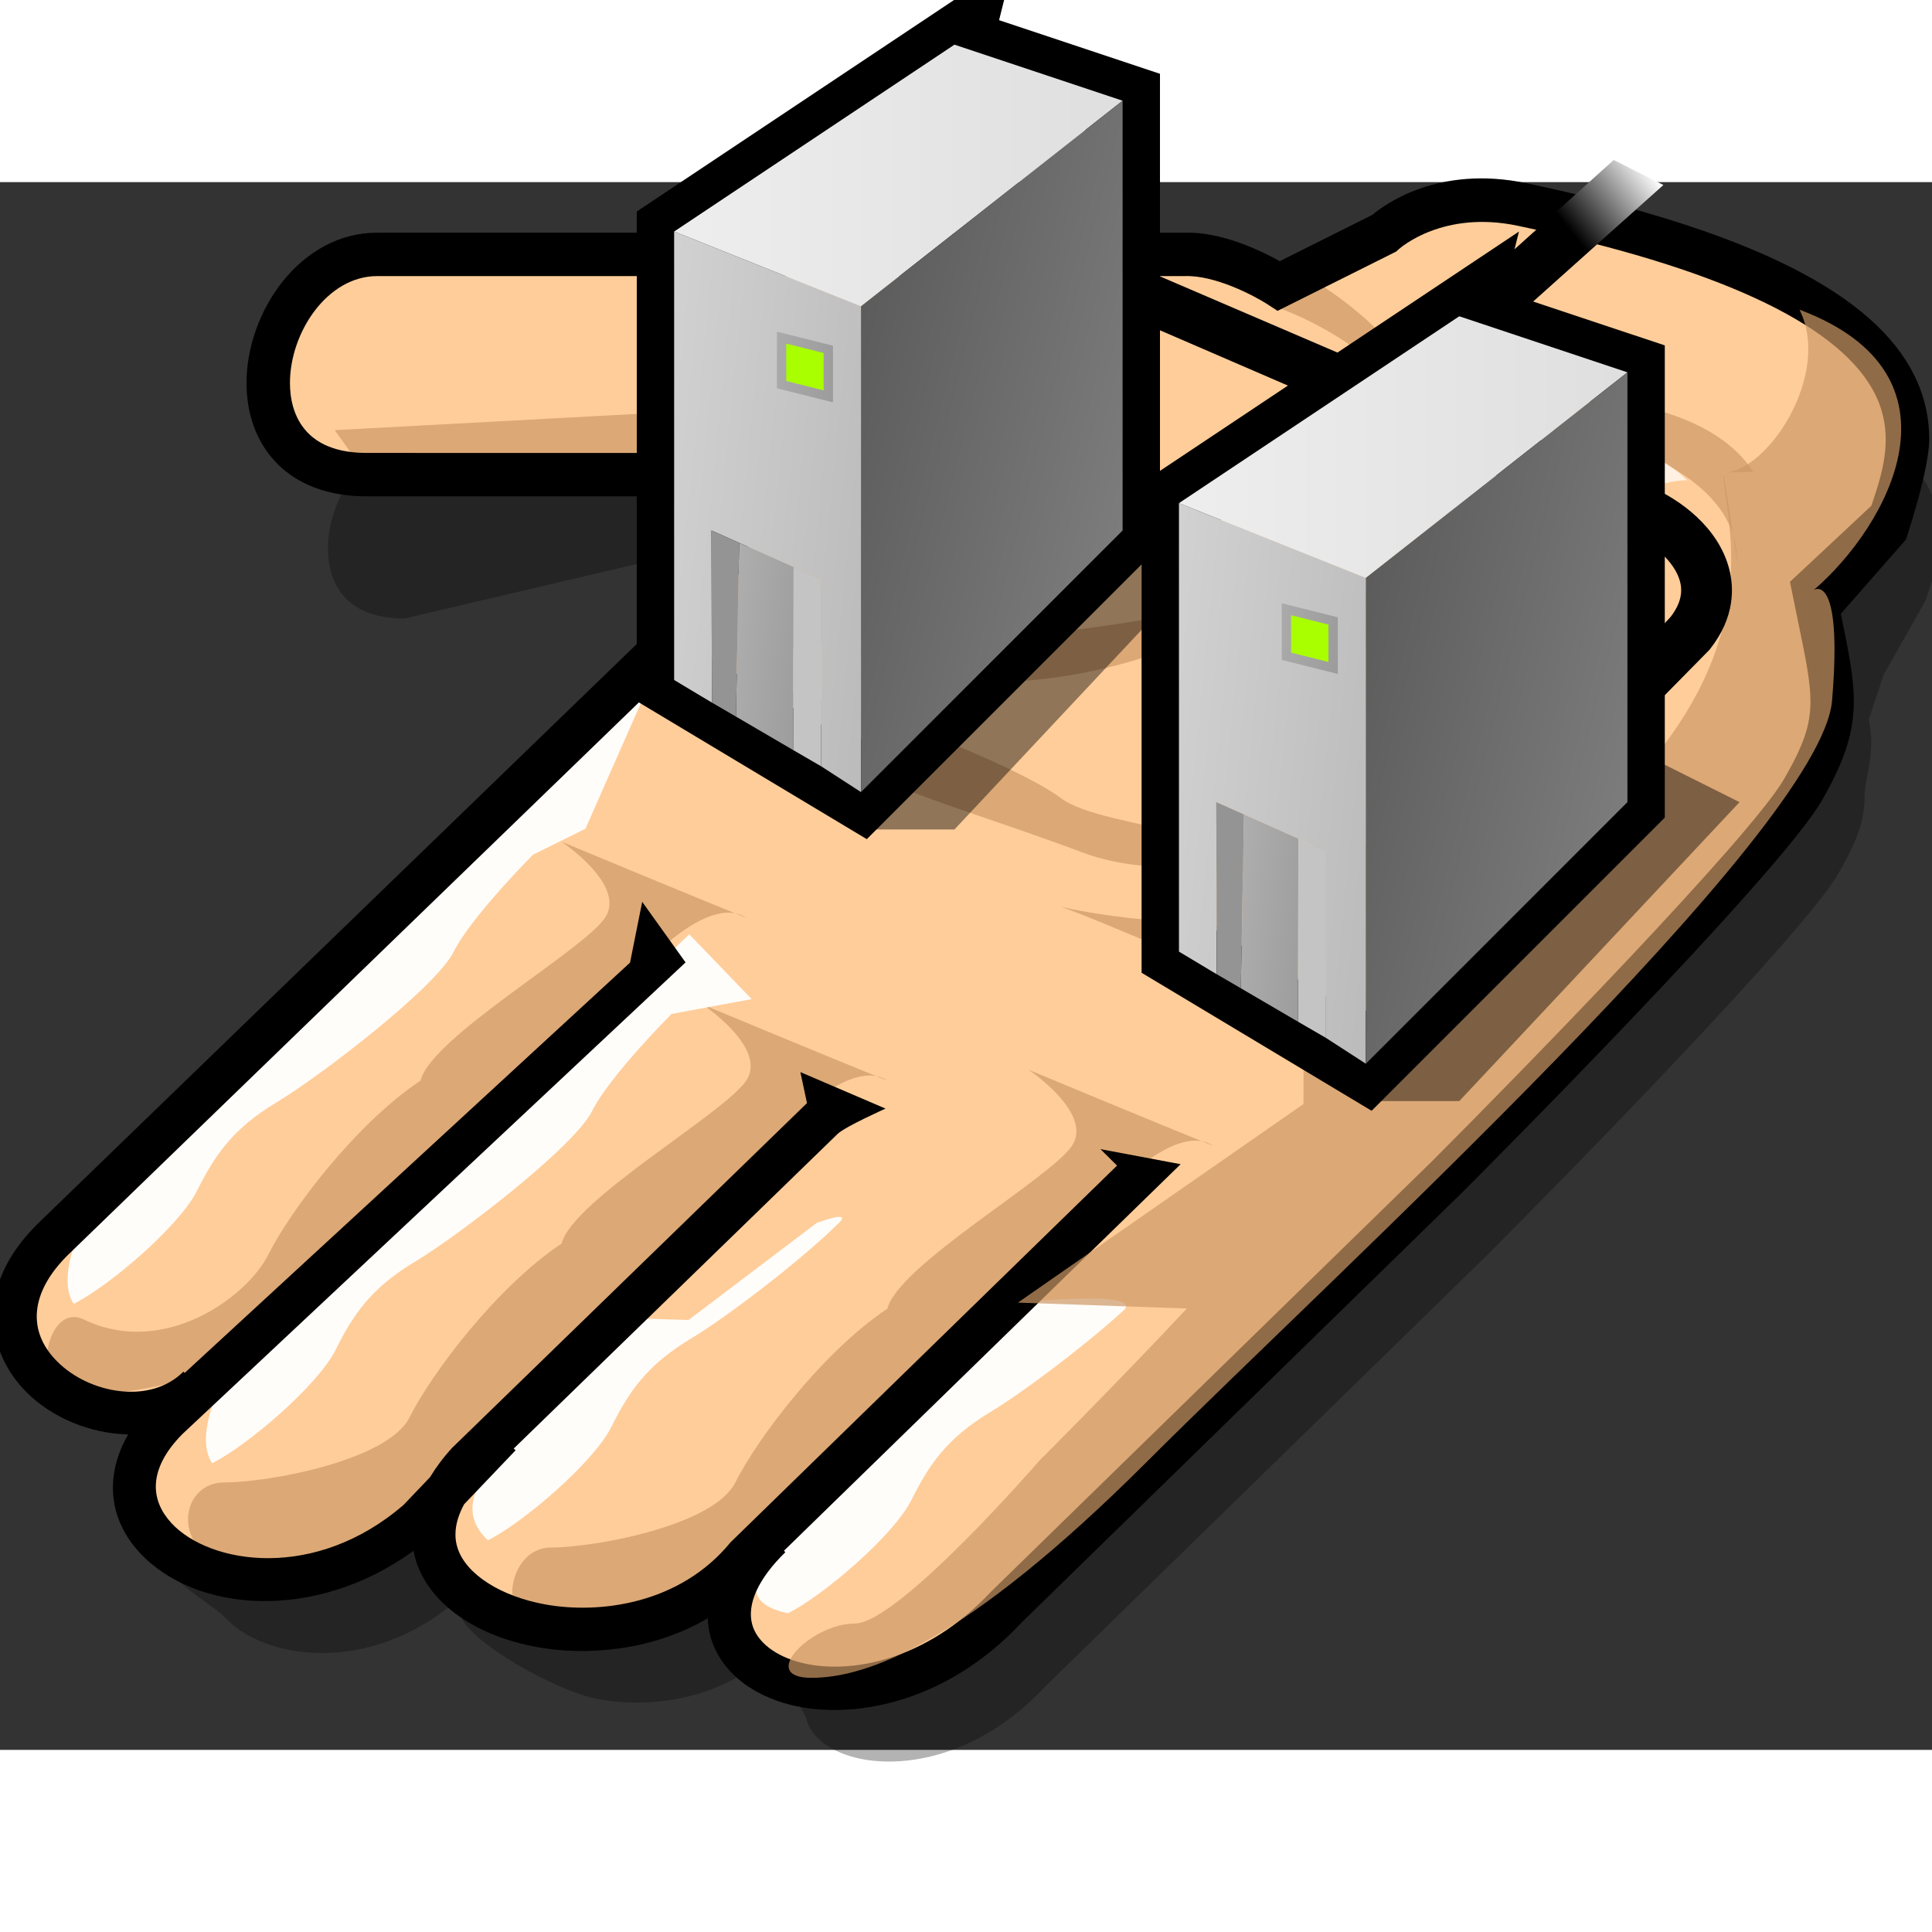 <?xml version="1.0" encoding="UTF-8" standalone="no"?>
<!-- Created with Sodipodi ("http://www.sodipodi.com/") -->

<svg
   xmlns:a="http://ns.adobe.com/AdobeSVGViewerExtensions/3.0/"
   xmlns:dc="http://purl.org/dc/elements/1.1/"
   xmlns:cc="http://creativecommons.org/ns#"
   xmlns:rdf="http://www.w3.org/1999/02/22-rdf-syntax-ns#"
   xmlns:svg="http://www.w3.org/2000/svg"
   xmlns="http://www.w3.org/2000/svg"
   xmlns:xlink="http://www.w3.org/1999/xlink"
   xmlns:sodipodi="http://sodipodi.sourceforge.net/DTD/sodipodi-0.dtd"
   xmlns:inkscape="http://www.inkscape.org/namespaces/inkscape"
   width="48pt"
   height="48pt"
   viewBox="0.418 0.188 122 99"
   overflow="visible"
   enable-background="new 0.418 0.188 122 99"
   xml:space="preserve"
   id="svg153"
   sodipodi:version="0.32pre"
   sodipodi:docname="retrosmart-network-share.svg"
   version="1.1"
   inkscape:version="0.91 r13725"><rect x="0.418" y="0.188" width="122" height="99" fill="#333333" stroke="none"/><defs
     id="defs241"><inkscape:perspective
       sodipodi:type="inkscape:persp3d"
       inkscape:vp_x="0 : 30 : 1"
       inkscape:vp_y="0 : 1000 : 0"
       inkscape:vp_z="60 : 30 : 1"
       inkscape:persp3d-origin="30 : 20 : 1"
       id="perspective75" /><inkscape:perspective
       id="perspective91"
       inkscape:persp3d-origin="30 : 20 : 1"
       inkscape:vp_z="60 : 30 : 1"
       inkscape:vp_y="0 : 1000 : 0"
       inkscape:vp_x="0 : 30 : 1"
       sodipodi:type="inkscape:persp3d" /><linearGradient
       gradientUnits="userSpaceOnUse"
       id="gradient0"
       y2="3.67"
       x2="51.6"
       y1="1.88"
       x1="33.69"><stop
         offset="0"
         style="stop-color:#d7d7d7;stop-opacity:1"
         id="stop2454" /><stop
         offset="1"
         style="stop-color:#b8b8b8;stop-opacity:1"
         id="stop2456" /></linearGradient><linearGradient
       gradientUnits="userSpaceOnUse"
       id="gradient1"
       y2="3.67"
       x2="51.6"
       y1="1.88"
       x1="33.69"><stop
         offset="0"
         style="stop-color:#d2d2d2;stop-opacity:1"
         id="stop2463" /><stop
         offset="1"
         style="stop-color:#858585;stop-opacity:1"
         id="stop2465" /></linearGradient><linearGradient
       gradientUnits="userSpaceOnUse"
       id="gradient2"
       y2="7.99"
       x2="64"
       y1="7.99"
       x1="24"><stop
         offset="0"
         style="stop-color:#f4f4f4;stop-opacity:1"
         id="stop2472" /><stop
         offset="1"
         style="stop-color:#dbdbdb;stop-opacity:1"
         id="stop2474" /></linearGradient><linearGradient
       gradientUnits="userSpaceOnUse"
       id="gradient3"
       y2="-5.41"
       x2="74.97"
       y1="-10.23"
       x1="55.69"><stop
         offset="0"
         style="stop-color:#5c5c5c;stop-opacity:1"
         id="stop2479" /><stop
         offset="1"
         style="stop-color:#838383;stop-opacity:1"
         id="stop2481" /></linearGradient><radialGradient
       gradientTransform="matrix(0.25,0,0,0.25,10,10)"
       gradientUnits="userSpaceOnUse"
       id="gradient5"
       r="64"
       cy="0"
       cx="0"><stop
         offset="0.044"
         style="stop-color:#9eedff;stop-opacity:1"
         id="stop2495" /><stop
         offset="0.146"
         style="stop-color:#67ceff;stop-opacity:1"
         id="stop2497" /><stop
         offset="1"
         style="stop-color:#0473b3;stop-opacity:1"
         id="stop2499" /></radialGradient><radialGradient
       gradientTransform="matrix(0.25,0,0,0.25,10,10)"
       gradientUnits="userSpaceOnUse"
       id="gradient6"
       r="64"
       cy="0"
       cx="0"><stop
         offset="0"
         style="stop-color:#b9ff97;stop-opacity:1"
         id="stop2504" /><stop
         offset="0.746"
         style="stop-color:#05d65e;stop-opacity:1"
         id="stop2506" /><stop
         offset="1"
         style="stop-color:#049943;stop-opacity:1"
         id="stop2508" /></radialGradient><radialGradient
       gradientTransform="matrix(0.426,0,0,0.426,-92.279,15.459)"
       gradientUnits="userSpaceOnUse"
       xlink:href="#gradient6"
       id="radialGradient2581"
       r="64"
       cy="0"
       cx="0" /><radialGradient
       gradientTransform="matrix(0.426,0,0,0.426,-92.279,15.459)"
       gradientUnits="userSpaceOnUse"
       xlink:href="#gradient5"
       id="radialGradient2584"
       r="64"
       cy="0"
       cx="0" /><linearGradient
       gradientTransform="matrix(1.705,0,0,1.705,17.567,-3.861)"
       gradientUnits="userSpaceOnUse"
       xlink:href="#gradient1"
       id="linearGradient2588"
       y2="3.67"
       x2="51.6"
       y1="1.88"
       x1="33.69" /><linearGradient
       gradientTransform="matrix(1.705,0,0,1.705,17.567,-3.861)"
       gradientUnits="userSpaceOnUse"
       xlink:href="#gradient3"
       id="linearGradient2591"
       y2="-5.41"
       x2="74.97"
       y1="-10.23"
       x1="55.69" /><linearGradient
       gradientTransform="matrix(1.705,0,0,1.705,17.567,-3.861)"
       gradientUnits="userSpaceOnUse"
       xlink:href="#gradient2"
       id="linearGradient2594"
       y2="7.99"
       x2="64"
       y1="7.99"
       x1="24" /><linearGradient
       gradientTransform="matrix(1.705,0,0,1.705,17.567,-3.861)"
       gradientUnits="userSpaceOnUse"
       xlink:href="#gradient0"
       id="linearGradient2602"
       y2="3.67"
       x2="51.6"
       y1="1.88"
       x1="33.69" /><linearGradient
       gradientTransform="matrix(1.705,0,0,1.705,-31.777,-35.676)"
       gradientUnits="userSpaceOnUse"
       xlink:href="#gradient0"
       id="linearGradient3393"
       y2="3.67"
       x2="51.6"
       y1="1.88"
       x1="33.69" /><linearGradient
       gradientTransform="matrix(1.705,0,0,1.705,-31.777,-35.676)"
       gradientUnits="userSpaceOnUse"
       xlink:href="#gradient1"
       id="linearGradient3395"
       y2="3.67"
       x2="51.6"
       y1="1.88"
       x1="33.69" /><linearGradient
       gradientTransform="matrix(1.705,0,0,1.705,-31.777,-35.676)"
       gradientUnits="userSpaceOnUse"
       xlink:href="#gradient2"
       id="linearGradient3397"
       y2="7.99"
       x2="64"
       y1="7.99"
       x1="24" /><linearGradient
       gradientTransform="matrix(1.705,0,0,1.705,-31.777,-35.676)"
       gradientUnits="userSpaceOnUse"
       xlink:href="#gradient3"
       id="linearGradient3399"
       y2="-5.41"
       x2="74.97"
       y1="-10.23"
       x1="55.69" /><inkscape:perspective
       sodipodi:type="inkscape:persp3d"
       inkscape:vp_x="0 : 32 : 1"
       inkscape:vp_y="0 : 1000 : 0"
       inkscape:vp_z="64 : 32 : 1"
       inkscape:persp3d-origin="32 : 21.333333 : 1"
       id="perspective2538" /><linearGradient
       y2="3.67"
       x2="51.6"
       y1="1.88"
       x1="33.69"
       gradientUnits="userSpaceOnUse"
       id="linearGradient2589"
       xlink:href="#gradient0"
       inkscape:collect="always" /><linearGradient
       y2="3.67"
       x2="51.6"
       y1="1.88"
       x1="33.69"
       gradientUnits="userSpaceOnUse"
       id="linearGradient2592"
       xlink:href="#gradient1"
       inkscape:collect="always" /><linearGradient
       y2="7.99"
       x2="64"
       y1="7.99"
       x1="24"
       gradientUnits="userSpaceOnUse"
       id="linearGradient2595"
       xlink:href="#gradient2"
       inkscape:collect="always" /><linearGradient
       y2="-5.41"
       x2="74.97"
       y1="-10.23"
       x1="55.69"
       gradientUnits="userSpaceOnUse"
       id="linearGradient2597"
       xlink:href="#gradient3"
       inkscape:collect="always" /><radialGradient
       r="64"
       cy="0"
       cx="0"
       gradientTransform="matrix(0.25,0,0,0.25,10,10)"
       gradientUnits="userSpaceOnUse"
       id="radialGradient2601"
       xlink:href="#gradient5"
       inkscape:collect="always" /><radialGradient
       r="64"
       cy="0"
       cx="0"
       gradientTransform="matrix(0.25,0,0,0.25,10,10)"
       gradientUnits="userSpaceOnUse"
       id="radialGradient2603"
       xlink:href="#gradient6"
       inkscape:collect="always" /><radialGradient
       gradientTransform="matrix(0.25,0,0,0.25,10,10)"
       r="64"
       cy="0"
       cx="0"
       gradientUnits="userSpaceOnUse"
       id="radialGradient2576"><stop
         id="stop2516"
         stop-color="#9eedff"
         offset="0.044" /><stop
         id="stop2518"
         stop-color="#67ceff"
         offset="0.146" /><stop
         id="stop2520"
         stop-color="#0473b3"
         offset="1" /></radialGradient><radialGradient
       gradientTransform="matrix(0.25,0,0,0.25,10,10)"
       r="64"
       cy="0"
       cx="0"
       gradientUnits="userSpaceOnUse"
       id="radialGradient2582"><stop
         id="stop2525"
         stop-color="#b9ff97"
         offset="0" /><stop
         id="stop2527"
         stop-color="#05d65e"
         offset="0.746" /><stop
         id="stop2529"
         stop-color="#049943"
         offset="1" /></radialGradient><radialGradient
       r="64"
       cy="0"
       cx="0"
       gradientTransform="matrix(0.46,0,0,0.46,-100.833,7.541)"
       gradientUnits="userSpaceOnUse"
       id="radialGradient2631"
       xlink:href="#gradient6"
       inkscape:collect="always" /><radialGradient
       r="64"
       cy="0"
       cx="0"
       gradientTransform="matrix(0.46,0,0,0.46,-100.833,7.541)"
       gradientUnits="userSpaceOnUse"
       id="radialGradient2634"
       xlink:href="#gradient5"
       inkscape:collect="always" /><linearGradient
       gradientTransform="matrix(1.841,0,0,1.841,4.289,-14.048)"
       y2="3.67"
       x2="51.6"
       y1="1.88"
       x1="33.69"
       gradientUnits="userSpaceOnUse"
       id="linearGradient2638"
       xlink:href="#gradient1"
       inkscape:collect="always" /><linearGradient
       gradientTransform="matrix(1.841,0,0,1.841,4.289,-14.048)"
       y2="-5.41"
       x2="74.97"
       y1="-10.23"
       x1="55.69"
       gradientUnits="userSpaceOnUse"
       id="linearGradient2641"
       xlink:href="#gradient3"
       inkscape:collect="always" /><linearGradient
       gradientTransform="matrix(1.841,0,0,1.841,4.289,-14.048)"
       y2="7.99"
       x2="64"
       y1="7.99"
       x1="24"
       gradientUnits="userSpaceOnUse"
       id="linearGradient2644"
       xlink:href="#gradient2"
       inkscape:collect="always" /><linearGradient
       gradientTransform="matrix(1.841,0,0,1.841,4.289,-14.048)"
       y2="3.67"
       x2="51.6"
       y1="1.88"
       x1="33.69"
       gradientUnits="userSpaceOnUse"
       id="linearGradient2652"
       xlink:href="#gradient0"
       inkscape:collect="always" /><linearGradient
       y2="3.67"
       x2="51.6"
       y1="1.88"
       x1="33.69"
       gradientTransform="matrix(1.841,0,0,1.841,-45.443,-40.806)"
       gradientUnits="userSpaceOnUse"
       id="linearGradient2706"
       xlink:href="#gradient0"
       inkscape:collect="always" /><linearGradient
       y2="3.67"
       x2="51.6"
       y1="1.88"
       x1="33.69"
       gradientTransform="matrix(1.841,0,0,1.841,-45.443,-40.806)"
       gradientUnits="userSpaceOnUse"
       id="linearGradient2708"
       xlink:href="#gradient1"
       inkscape:collect="always" /><linearGradient
       y2="7.99"
       x2="64"
       y1="7.99"
       x1="24"
       gradientTransform="matrix(1.841,0,0,1.841,-45.443,-40.806)"
       gradientUnits="userSpaceOnUse"
       id="linearGradient2710"
       xlink:href="#gradient2"
       inkscape:collect="always" /><linearGradient
       y2="-5.41"
       x2="74.97"
       y1="-10.23"
       x1="55.69"
       gradientTransform="matrix(1.841,0,0,1.841,-45.443,-40.806)"
       gradientUnits="userSpaceOnUse"
       id="linearGradient2712"
       xlink:href="#gradient3"
       inkscape:collect="always" /><linearGradient
       inkscape:collect="always"
       xlink:href="#gradient1"
       id="linearGradient7772"
       gradientUnits="userSpaceOnUse"
       gradientTransform="matrix(1.841,0,0,1.841,-45.443,-40.806)"
       x1="33.69"
       y1="1.88"
       x2="51.6"
       y2="3.67" /><linearGradient
       inkscape:collect="always"
       xlink:href="#gradient1"
       id="linearGradient7774"
       gradientUnits="userSpaceOnUse"
       gradientTransform="matrix(1.841,0,0,1.841,4.289,-14.048)"
       x1="33.69"
       y1="1.88"
       x2="51.6"
       y2="3.67" /></defs><sodipodi:namedview
     id="base"
     showgrid="false"
     inkscape:zoom="3.9333333"
     inkscape:cx="30.825544"
     inkscape:cy="30"
     inkscape:window-width="739"
     inkscape:window-height="691"
     inkscape:window-x="609"
     inkscape:window-y="30"
     inkscape:window-maximized="0"
     inkscape:current-layer="svg153" /><g
     id="g7843"><path
       a:adobe-blending-mode="multiply"
       d="m 122.006,26.621 -2.637,4.66 -0.943,2.832 c 0.467,2.258 -0.266,3.598 -0.266,4.855 0,1.557 -0.461,2.801 -1.645,4.869 C 114.417,47.509 99.71,62.56 94.22,68.05 L 66.418,95.188 c -4.184,4.484 -9.047,5.219 -11.953,4.496 -1.66,-0.41 -2.832,-1.318 -3.131,-2.428 -0.348,-1.283 -3.07,-3.521 -1.371,-5.18 -3.203,3.916 -8.291,4.537 -11.707,3.916 -2.805,-0.51 -8.205,-3.641 -8.752,-5.273 -0.102,-0.293 -0.178,-1.016 -0.178,-1.016 -5.578,4.826 -12.225,3.771 -14.654,1.168 -0.664,-0.719 -3.564,-2.396 -3.564,-3.217 0,-1.072 4.309,-6.359 4.309,-6.359 C 13.318,83.393 49.35,34.031 49.35,34.031 l 2.182,-6.07 c 0,-4.17 -4.432,-4.512 -6.564,-4.678 l -19,4.461 c -1.674,0 -2.938,-0.445 -3.758,-1.32 -0.895,-0.951 -1.082,-2.211 -1.082,-3.1 0,-3.186 2.354,-6.746 5.502,-6.746 l 65.373,-6.016 0.148,-0.135 c 0.111,-0.102 2.812,-2.486 7.525,-1.494 12.463,2.629 19.994,6.096 22.389,10.303 0.621,1.09 0.848,2.166 0.848,3.199 -10e-4,1.518 -0.483,2.942 -0.907,4.186 z"
       id="path155"
       inkscape:connector-curvature="0"
       style="opacity:0.3" /><path
       d="m 96.543,1.602 c -5.537,-1.168 -8.74,1.826 -8.74,1.826 L 81.18,6.74 c 0,0 -3.223,-2.094 -5.959,-1.988 l -50.992,0 c -7.285,0 -10.594,13.908 -0.662,13.908 l 17.879,0 c 2.729,0.209 5.297,0.66 5.297,3.311 L 44.757,27.268 3.699,67.002 c -7.283,7.285 4.303,14.238 9.27,9.271 l 0.104,0.027 -2.088,1.959 c -7.283,7.285 5.982,15.008 15.916,6.398 l 1.709,-1.795 c -4.62,8.042 11.976,12.693 18.89,4.206 l 1.416,-1.379 0.139,0.037 c -8.443,8.23 5.635,14.387 14.904,4.453 l 27.812,-27.15 c 0,0 19.869,-19.865 22.518,-24.502 2.65,-4.637 1.99,-5.961 0.664,-12.584 l 4.635,-3.973 C 120.99,17.434 126.348,7.889 96.543,1.602 Z"
       id="path156"
       inkscape:connector-curvature="0"
       style="fill:#ffcd9a" /><path
       a:adobe-blending-mode="multiply"
       d="m 80.938,8.09 c 1.131,0.225 7.479,3.145 7.479,5.934 l 0,1.523 1.514,-0.16 c 7.818,-0.816 20.182,1.822 20.182,8.736 l -0.859,-5.594 1.885,-0.039 C 107.811,13.369 98.034,13.23 90.141,13.625 88.75,9.217 82.164,5.52 81.42,5.389 L 80.938,8.09 Z"
       id="path157"
       inkscape:connector-curvature="0"
       style="opacity:0.7;fill:#cd9966" /><path
       a:adobe-blending-mode="multiply"
       d="m 21.555,15.852 26.672,-1.438 c 4.801,7.543 7.543,9.6 17.828,6.172 8.482,-2.828 14.398,-3.43 14.398,-3.43 0,0 -6.857,6.172 -13.027,8.914 C 61.254,28.814 53.713,29.5 43.428,30.185 44,25.398 49.508,19.755 45.485,19.214 32.934,17.52 23.566,18.66 23.566,18.66 l -2.011,-2.808 z"
       id="path158"
       inkscape:connector-curvature="0"
       style="opacity:0.7;fill:#cd9966" /><path
       a:adobe-blending-mode="multiply"
       d="m 65.369,56.24 c 0,0 4.113,2.742 2.742,4.801 -1.371,2.057 -10.971,7.541 -11.656,10.285 -4.113,2.742 -8.229,8.227 -9.6,10.971 -1.371,2.742 -8.914,4.113 -11.656,4.113 -2.742,0 -3.428,4.799 -0.686,4.799 2.742,0 9.52,-0.742 12.986,-4.141 L 71.538,63.097 c 0,0 3.43,-3.43 5.486,-2.057 -3.428,-1.372 -11.655,-4.8 -11.655,-4.8 z"
       id="path159"
       inkscape:connector-curvature="0"
       style="opacity:0.7;fill:#cd9966" /><path
       a:adobe-blending-mode="multiply"
       d="m 44.799,52.127 c 0,0 4.113,2.742 2.742,4.799 -1.371,2.057 -10.971,7.543 -11.656,10.285 -4.113,2.742 -8.229,8.229 -9.6,10.971 -1.371,2.742 -8.914,4.115 -11.656,4.115 -2.742,0 -3.198,3.7 -0.686,4.799 4.095,1.791 9.52,-0.742 12.988,-4.143 L 50.968,58.982 c 0,0 3.43,-3.428 5.486,-2.057 -3.427,-1.37 -11.655,-4.798 -11.655,-4.798 z"
       id="path160"
       inkscape:connector-curvature="0"
       style="opacity:0.7;fill:#cd9966" /><path
       a:adobe-blending-mode="multiply"
       d="m 35.885,41.842 c 0,0 4.113,2.742 2.742,4.799 -1.371,2.057 -10.971,7.543 -11.656,10.285 -4.113,2.742 -8.229,8.229 -9.6,10.971 C 16,70.639 10.728,74.43 5.715,72.012 3.244,70.821 2.287,76.811 5.029,76.811 c 2.742,0 9.52,-0.742 12.988,-4.143 L 42.056,48.697 c 0,0 3.428,-3.428 5.484,-2.057 -3.427,-1.37 -11.655,-4.798 -11.655,-4.798 z"
       id="path161"
       inkscape:connector-curvature="0"
       style="opacity:0.7;fill:#cd9966" /><path
       a:adobe-blending-mode="multiply"
       d="m 49.598,32.242 c 4.801,0.686 15.086,4.799 17.828,6.855 2.742,2.059 13.713,2.059 15.084,6.172 C 78.397,42.527 73.688,44.361 68.797,42.527 63.313,40.47 58.512,39.097 55.77,37.726 53.028,36.355 49.598,32.242 49.598,32.242 Z"
       id="path162"
       inkscape:connector-curvature="0"
       style="opacity:0.7;fill:#cd9966" /><path
       a:adobe-blending-mode="multiply"
       d="m 53.713,29.5 c 6.17,0 24.684,-1.373 28.797,-4.801 -6.17,6.172 -21.256,9.6 -28.797,4.801 z"
       id="path163"
       inkscape:connector-curvature="0"
       style="opacity:0.7;fill:#cd9966" /><path
       a:adobe-blending-mode="multiply"
       d="m 67.426,45.955 c 6.17,1.371 10.971,0.686 13.027,2.057 2.056,1.371 2.742,4.801 2.742,4.801 -4.113,-2.057 -13.713,-6.172 -15.769,-6.858 z"
       id="path164"
       inkscape:connector-curvature="0"
       style="opacity:0.7;fill:#cd9966" /><path
       a:adobe-blending-mode="lighten"
       d="m 5.072,71.023 c 2.234,-1.117 6.674,-4.912 7.789,-7.146 1.119,-2.232 2.236,-3.908 5.029,-5.584 2.791,-1.676 10.053,-7.26 11.17,-9.494 1.117,-2.236 5.023,-6.145 5.023,-6.145 l 3.303,-1.631 3.842,-8.705 -35.624,33.795 c 0,0 -1.645,3.235 -0.532,4.91 z"
       id="path165"
       inkscape:connector-curvature="0"
       style="opacity:0.95;fill:#ffffff" /><path
       a:adobe-blending-mode="lighten"
       d="m 13.814,81.086 c 2.234,-1.117 6.67,-4.912 7.789,-7.146 1.113,-2.234 2.234,-3.91 5.025,-5.584 2.793,-1.676 10.055,-7.26 11.17,-9.496 1.117,-2.234 5.027,-6.145 5.027,-6.145 L 47.886,51.779 43.943,47.687 14.34,76.174 c 0,0 -1.645,3.236 -0.526,4.912 z"
       id="path166"
       inkscape:connector-curvature="0"
       style="opacity:0.95;fill:#ffffff" /><path
       a:adobe-blending-mode="lighten"
       d="m 31.23,85.951 c 2.232,-1.117 6.668,-4.912 7.787,-7.146 1.115,-2.234 2.234,-3.908 5.025,-5.584 2.095,-1.257 6.703,-4.712 9.348,-7.305 0.882,-0.864 -1.4,-0.004 -1.4,-0.004 l -8.09,6.127 -2.84,-0.078 -9.307,9.078 c 0.001,0 -2.994,2.649 -0.523,4.912 z"
       id="path167"
       inkscape:connector-curvature="0"
       style="opacity:0.95;fill:#ffffff" /><path
       a:adobe-blending-mode="lighten"
       d="m 50.176,90.561 c 2.234,-1.117 6.672,-4.912 7.793,-7.146 1.113,-2.234 2.232,-3.908 5.023,-5.584 1.852,-1.11 5.665,-3.938 8.352,-6.369 1.367,-1.237 -5.445,-0.629 -5.445,-0.629 L 50.707,85.648 c 0,0 -5.379,3.888 -0.531,4.913 z"
       id="path168"
       inkscape:connector-curvature="0"
       style="opacity:0.95;fill:#ffffff" /><path
       d="m 122.242,16.428 c 0,-1.426 -0.311,-2.961 -1.211,-4.541 C 118.191,6.9 110.275,3.098 96.826,0.26 91.162,-0.935 87.73,1.699 87.076,2.258 86.885,2.354 82.287,4.653 81.23,5.18 80.041,4.516 77.515,3.291 75.166,3.383 L 24.229,3.381 c -4.859,0 -8.244,5 -8.244,9.488 0,1.984 0.633,3.707 1.824,4.977 0.934,0.998 2.693,2.186 5.758,2.186 l 17.879,0 c 3.119,0.244 3.822,0.807 3.895,1.777 -0.201,0.535 -1.578,4.205 -1.76,4.688 C 43.141,26.922 2.744,66.018 2.744,66.018 0.758,68.006 0,69.992 0,71.773 c 0,1.939 0.898,3.637 2.094,4.83 1.617,1.619 4.025,2.611 6.418,2.666 -1.479,2.564 -1.27,5.322 0.738,7.477 3.498,3.762 11.031,4.398 17.285,-0.129 0.051,0.26 0.109,0.506 0.184,0.732 0.891,2.641 3.74,4.643 7.629,5.35 3.059,0.557 7.23,0.258 10.762,-1.822 0.018,0.43 0.08,0.805 0.16,1.104 0.574,2.117 2.438,3.711 5.115,4.375 3.631,0.898 9.629,0.068 14.576,-5.24 C 64.918,91.158 92.73,64.01 92.73,64.01 c 0.828,-0.826 20.041,-20.061 22.752,-24.803 1.467,-2.57 1.998,-4.312 1.998,-6.238 0,-1.547 -0.344,-3.213 -0.82,-5.523 l 4.109,-4.682 c 10e-4,0 1.473,-4.364 1.473,-6.336 z m -3.656,4.201 -5.137,4.799 0.524,2.572 c 0.467,2.258 0.77,3.719 0.77,4.977 0,1.557 -0.461,2.803 -1.645,4.869 C 111,41.52 96.293,56.57 90.803,62.059 L 63,89.197 c -4.184,4.482 -9.047,5.215 -11.953,4.496 -1.66,-0.412 -2.83,-1.32 -3.131,-2.43 -0.348,-1.281 0.396,-2.9 2.094,-4.557 l -0.088,-0.092 c 5.375,-5.234 25.049,-24.41 25.049,-24.41 l -5.062,-0.951 1.047,1.039 -24.41,23.793 c -3.203,3.914 -8.289,4.537 -11.707,3.916 -2.805,-0.512 -4.969,-1.895 -5.516,-3.525 -0.102,-0.297 -0.145,-0.594 -0.145,-0.891 0,-0.658 0.223,-1.307 0.547,-1.906 1.473,-1.545 3.252,-3.41 3.252,-3.41 L 32.858,80.16 c 4.816,-4.678 17.279,-16.785 20.451,-19.867 0.477,-0.463 3.029,-1.6 3.029,-1.6 l -5.379,-2.305 0.418,1.957 -22.414,21.776 c -0.588,0.641 -1.027,1.252 -1.389,1.844 l -1.666,1.748 c -5.576,4.824 -12.225,3.771 -14.654,1.166 -0.664,-0.717 -0.996,-1.5 -0.996,-2.318 0,-1.07 0.568,-2.203 1.695,-3.332 0.002,0 31.756,-29.768 31.756,-29.768 l -2.738,-3.826 -0.768,3.84 -28.125,25.91 -0.08,-0.08 C 9.902,77.401 6.062,76.698 4.033,74.666 2.107,72.742 2.34,70.301 4.668,67.973 l 41.264,-39.934 2.184,-6.068 c 0,-4.172 -4.434,-4.514 -6.566,-4.678 L 23.568,17.289 c -1.674,0 -2.938,-0.445 -3.758,-1.32 -0.895,-0.951 -1.082,-2.211 -1.082,-3.1 0,-3.186 2.355,-6.746 5.502,-6.746 l 50.992,0 c 1.928,-0.074 4.412,1.252 5.215,1.768 l 0.656,0.426 7.494,-3.746 0.146,-0.135 c 0.113,-0.102 2.812,-2.486 7.525,-1.492 12.463,2.629 19.996,6.094 22.389,10.301 0.623,1.092 0.848,2.166 0.848,3.201 -0.001,1.517 -0.485,2.939 -0.909,4.183 z"
       id="path169"
       inkscape:connector-curvature="0" /><path
       a:adobe-blending-mode="lighten"
       d="m 82.271,22.626 c 2.408,-2.106 3.312,-5.72 6.923,-6.321 3.612,-0.602 13.545,-1.505 17.76,2.709 -3.312,0 -9.633,4.214 -9.934,6.923 -0.301,2.709 -1.806,2.106 -3.01,1.204 -1.204,-0.902 -2.107,-3.611 -2.107,-5.117 0,-1.504 2.107,-3.611 4.215,-3.912 -5.419,0.601 -10.537,-10e-4 -13.847,4.514 z"
       id="path170"
       inkscape:connector-curvature="0"
       style="opacity:0.7;fill:#ffffff" /><path
       a:adobe-blending-mode="multiply"
       d="m 114.953,25.943 c 4.635,-3.973 10.068,-13.586 -0.902,-17.699 2.057,4.113 -2.057,10.285 -4.799,10.285 0,2.742 2.742,9.598 -4.801,18.512 -1.601,1.893 -3.071,3.62 -4.445,5.203 C 93.135,43.276 83.284,41.51 83.284,41.51 l 0.298,9.83 -0.832,-0.397 -0.022,7.462 -18.034,12.541 10.673,0.369 c -4.389,4.685 -9.312,9.608 -9.312,9.608 0,0 -8.914,10.285 -11.656,10.285 -2.744,0 -6.172,3.43 -2.744,3.43 3.43,0 9.6,-2.059 21.256,-13.715 11.658,-11.656 42.512,-39.768 43.197,-47.996 0.687,-8.228 -1.155,-6.984 -1.155,-6.984 z"
       id="path239"
       inkscape:connector-curvature="0"
       style="opacity:0.7;fill:#cd9966" /></g><g
     style="overflow:visible"
     id="g7718"
     transform="matrix(0.641,0,0,0.641,31.998,-8.294)"><g
       id="Layer_1_2_-7"><path
         id="path156-5"
         d="m 121.068,51.286 c -1.066,-4.019 -4.789,-6.82 -7.918,-8.101 0.018,0.007 -10.301,-4.422 -21.435,-9.202 l 19.229,-17.268 -4.729,-2.397 -19.569,17.49 C 75.268,26.924 64.538,22.318 64.538,22.318 l -0.293,5.184 46.971,20.294 c 2.533,1.038 4.535,2.949 5.018,4.772 0.078,0.292 0.117,0.583 0.117,0.874 0,0.858 -0.35,1.721 -1.03,2.611 -0.311,0.311 -3.557,3.889 -3.557,3.889 l 0,6.854 7.363,-7.478 0.095,-0.12 c 2.434,-3.115 2.347,-6.022 1.846,-7.912 z"
         inkscape:connector-curvature="0" /><linearGradient
         gradientUnits="userSpaceOnUse"
         id="XMLID_1_-3"
         y2="18.49"
         x2="105.785"
         y1="12.322"
         x1="113.552"><stop
           offset="0"
           style="stop-color:#ffffff;stop-opacity:1"
           id="stop158" /><stop
           offset="1"
           style="stop-color:#000000;stop-opacity:1"
           id="stop159" /></linearGradient><path
         style="fill:url(#XMLID_1_-3)"
         id="path163-5"
         d="M 91.716,33.983 114.6,13.517 109.709,11.053 86.647,31.808 91.716,33.983 Z"
         inkscape:connector-curvature="0" /><linearGradient
         gradientUnits="userSpaceOnUse"
         id="XMLID_2_-6"
         y2="12.779"
         x2="40.342"
         y1="29.752"
         x1="42.04"><stop
           offset="0"
           style="stop-color:#f2f2f2;stop-opacity:1"
           id="stop167" /><stop
           offset="0.312"
           style="stop-color:#eeeeee;stop-opacity:1"
           id="stop168" /><stop
           offset="0.665"
           style="stop-color:#e0e0e0;stop-opacity:1"
           id="stop169" /><stop
           offset="1"
           style="stop-color:#cccccc;stop-opacity:1"
           id="stop170" /></linearGradient><linearGradient
         gradientUnits="userSpaceOnUse"
         id="XMLID_3_-2"
         y2="44.616"
         x2="29.098"
         y1="65.381"
         x1="40.655"><stop
           offset="0"
           style="stop-color:#e6e6e6;stop-opacity:1"
           id="stop176-9" /><stop
           offset="0.621"
           style="stop-color:#c7c7c7;stop-opacity:1"
           id="stop177-1" /><stop
           offset="1"
           style="stop-color:#b3b3b3;stop-opacity:1"
           id="stop178-2" /></linearGradient><linearGradient
         gradientUnits="userSpaceOnUse"
         id="XMLID_4_-7"
         y2="32.619"
         x2="43.835"
         y1="42.94"
         x1="57.012"><stop
           offset="0"
           style="stop-color:#999999;stop-opacity:1"
           id="stop186-0" /><stop
           offset="0.684"
           style="stop-color:#7b7b7b;stop-opacity:1"
           id="stop187-9" /><stop
           offset="1"
           style="stop-color:#6b6b6b;stop-opacity:1"
           id="stop188-3" /></linearGradient><linearGradient
         gradientUnits="userSpaceOnUse"
         id="XMLID_5_-6"
         y2="59.021"
         x2="87.558"
         y1="75.994"
         x1="89.255"><stop
           offset="0"
           style="stop-color:#f2f2f2;stop-opacity:1"
           id="stop205" /><stop
           offset="0.312"
           style="stop-color:#eeeeee;stop-opacity:1"
           id="stop206" /><stop
           offset="0.665"
           style="stop-color:#e0e0e0;stop-opacity:1"
           id="stop207-0" /><stop
           offset="1"
           style="stop-color:#cccccc;stop-opacity:1"
           id="stop208-6" /></linearGradient><linearGradient
         gradientUnits="userSpaceOnUse"
         id="XMLID_6_-2"
         y2="90.857"
         x2="76.312"
         y1="111.623"
         x1="87.869"><stop
           offset="0"
           style="stop-color:#e6e6e6;stop-opacity:1"
           id="stop214" /><stop
           offset="0.621"
           style="stop-color:#c7c7c7;stop-opacity:1"
           id="stop215" /><stop
           offset="1"
           style="stop-color:#b3b3b3;stop-opacity:1"
           id="stop216" /></linearGradient><linearGradient
         gradientUnits="userSpaceOnUse"
         id="XMLID_7_"
         y2="78.86"
         x2="91.05"
         y1="89.181"
         x1="104.227"><stop
           offset="0"
           style="stop-color:#999999;stop-opacity:1"
           id="stop224" /><stop
           offset="0.684"
           style="stop-color:#7b7b7b;stop-opacity:1"
           id="stop225" /><stop
           offset="1"
           style="stop-color:#6b6b6b;stop-opacity:1"
           id="stop226" /></linearGradient><path
         id="path2686"
         d="m 35.553,77.006 9.204,0 27.612,-29.453 -7.363,-3.682 -29.453,33.135 z"
         style="overflow:visible;fill:#010101;fill-opacity:0.431"
         inkscape:connector-curvature="0" /><path
         id="path2688"
         d="m 44.757,-0.308 16.567,5.522 0,42.339 -25.771,25.771 -18.408,-11.045 0,-44.18 27.612,-18.408 z"
         style="overflow:visible;fill:none;stroke:#000000;stroke-width:7.363"
         inkscape:connector-curvature="0" /><path
         id="path2690"
         d="m 35.553,25.463 0,47.861 -3.921,-2.54 0,-18.408 -10.806,-4.823 0.037,16.954 -3.718,-2.227 0,-44.18 18.408,7.363 z"
         style="overflow:visible;fill:url(#linearGradient2706)"
         inkscape:connector-curvature="0" /><path
         id="path2692"
         d="m 23.55,48.768 -2.724,-1.215 0.037,16.954 2.375,1.381 0.313,-17.12 z"
         style="overflow:visible;fill:#949494"
         inkscape:connector-curvature="0" /><path
         id="path2694"
         d="m 28.907,51.161 -5.357,-2.393 -0.313,17.12 5.633,3.295 0.037,-18.022 z"
         style="overflow:visible;fill:url(#linearGradient7772)"
         inkscape:connector-curvature="0" /><path
         id="path2696"
         d="m 31.632,70.784 0,-18.408 -2.724,-1.215 -0.037,18.022 2.761,1.602 z"
         style="overflow:visible;fill:#c4c4c4"
         inkscape:connector-curvature="0" /><path
         id="path2698"
         d="M 44.757,-0.308 61.324,5.214 35.553,25.463 17.144,18.1 44.757,-0.308 Z"
         style="overflow:visible;fill:url(#linearGradient2710)"
         inkscape:connector-curvature="0" /><path
         id="path2700"
         d="m 35.553,25.463 25.771,-20.249 0,42.339 -25.771,25.771 0,-47.861 z"
         style="overflow:visible;fill:url(#linearGradient2712)"
         inkscape:connector-curvature="0" /><path
         id="path2702"
         d="m 28.189,29.145 0,3.682 3.682,0.92 0,-3.682 -3.682,-0.92 z"
         style="overflow:visible;fill:none;stroke:url(#linearGradient2708);stroke-width:1.841"
         inkscape:connector-curvature="0" /><path
         id="path2704"
         d="m 28.189,29.145 0,3.682 3.682,0.92 0,-3.682 -3.682,-0.92 z"
         style="overflow:visible;fill:#a9ff00"
         inkscape:connector-curvature="0" /></g><path
       id="path2677"
       d="m 85.285,103.765 9.204,0 27.612,-29.453 -7.363,-3.682 -29.453,33.135 z"
       style="fill:#010101;fill-opacity:0.431"
       inkscape:connector-curvature="0" /><path
       id="path2671"
       d="m 94.489,26.45 16.567,5.522 0,42.339 -25.771,25.771 -18.408,-11.045 0,-44.18 27.612,-18.408 z"
       style="fill:none;stroke:#000000;stroke-width:7.363"
       inkscape:connector-curvature="0" /><path
       id="path2479"
       d="m 85.285,52.222 0,47.861 -3.921,-2.54 0,-18.408 -10.806,-4.823 0.037,16.954 -3.718,-2.227 0,-44.18 18.408,7.363 z"
       style="fill:url(#linearGradient2652)"
       inkscape:connector-curvature="0" /><path
       id="path2481"
       d="m 73.283,75.527 -2.724,-1.215 0.037,16.954 2.375,1.381 0.313,-17.12 z"
       style="fill:#949494"
       inkscape:connector-curvature="0" /><path
       id="path2488"
       d="m 78.639,77.92 -5.357,-2.393 -0.313,17.12 5.633,3.295 0.037,-18.022 z"
       style="fill:url(#linearGradient7774)"
       inkscape:connector-curvature="0" /><path
       id="path2557"
       d="m 81.364,97.543 0,-18.408 -2.724,-1.215 -0.037,18.022 2.761,1.602 z"
       style="fill:#c4c4c4"
       inkscape:connector-curvature="0" /><path
       id="path2497"
       d="M 94.489,26.45 111.056,31.973 85.285,52.222 66.877,44.858 94.489,26.45 Z"
       style="fill:url(#linearGradient2644)"
       inkscape:connector-curvature="0" /><path
       id="path2504"
       d="m 85.285,52.222 25.771,-20.249 0,42.339 -25.771,25.771 0,-47.861 z"
       style="fill:url(#linearGradient2641)"
       inkscape:connector-curvature="0" /><path
       id="path2511"
       d="m 77.922,55.903 0,3.682 3.682,0.92 0,-3.682 -3.682,-0.92 z"
       style="fill:none;stroke:url(#linearGradient2638);stroke-width:1.841"
       inkscape:connector-curvature="0" /><path
       id="path2513"
       d="m 77.922,55.903 0,3.682 3.682,0.92 0,-3.682 -3.682,-0.92 z"
       style="fill:#a9ff00"
       inkscape:connector-curvature="0" /></g></svg>